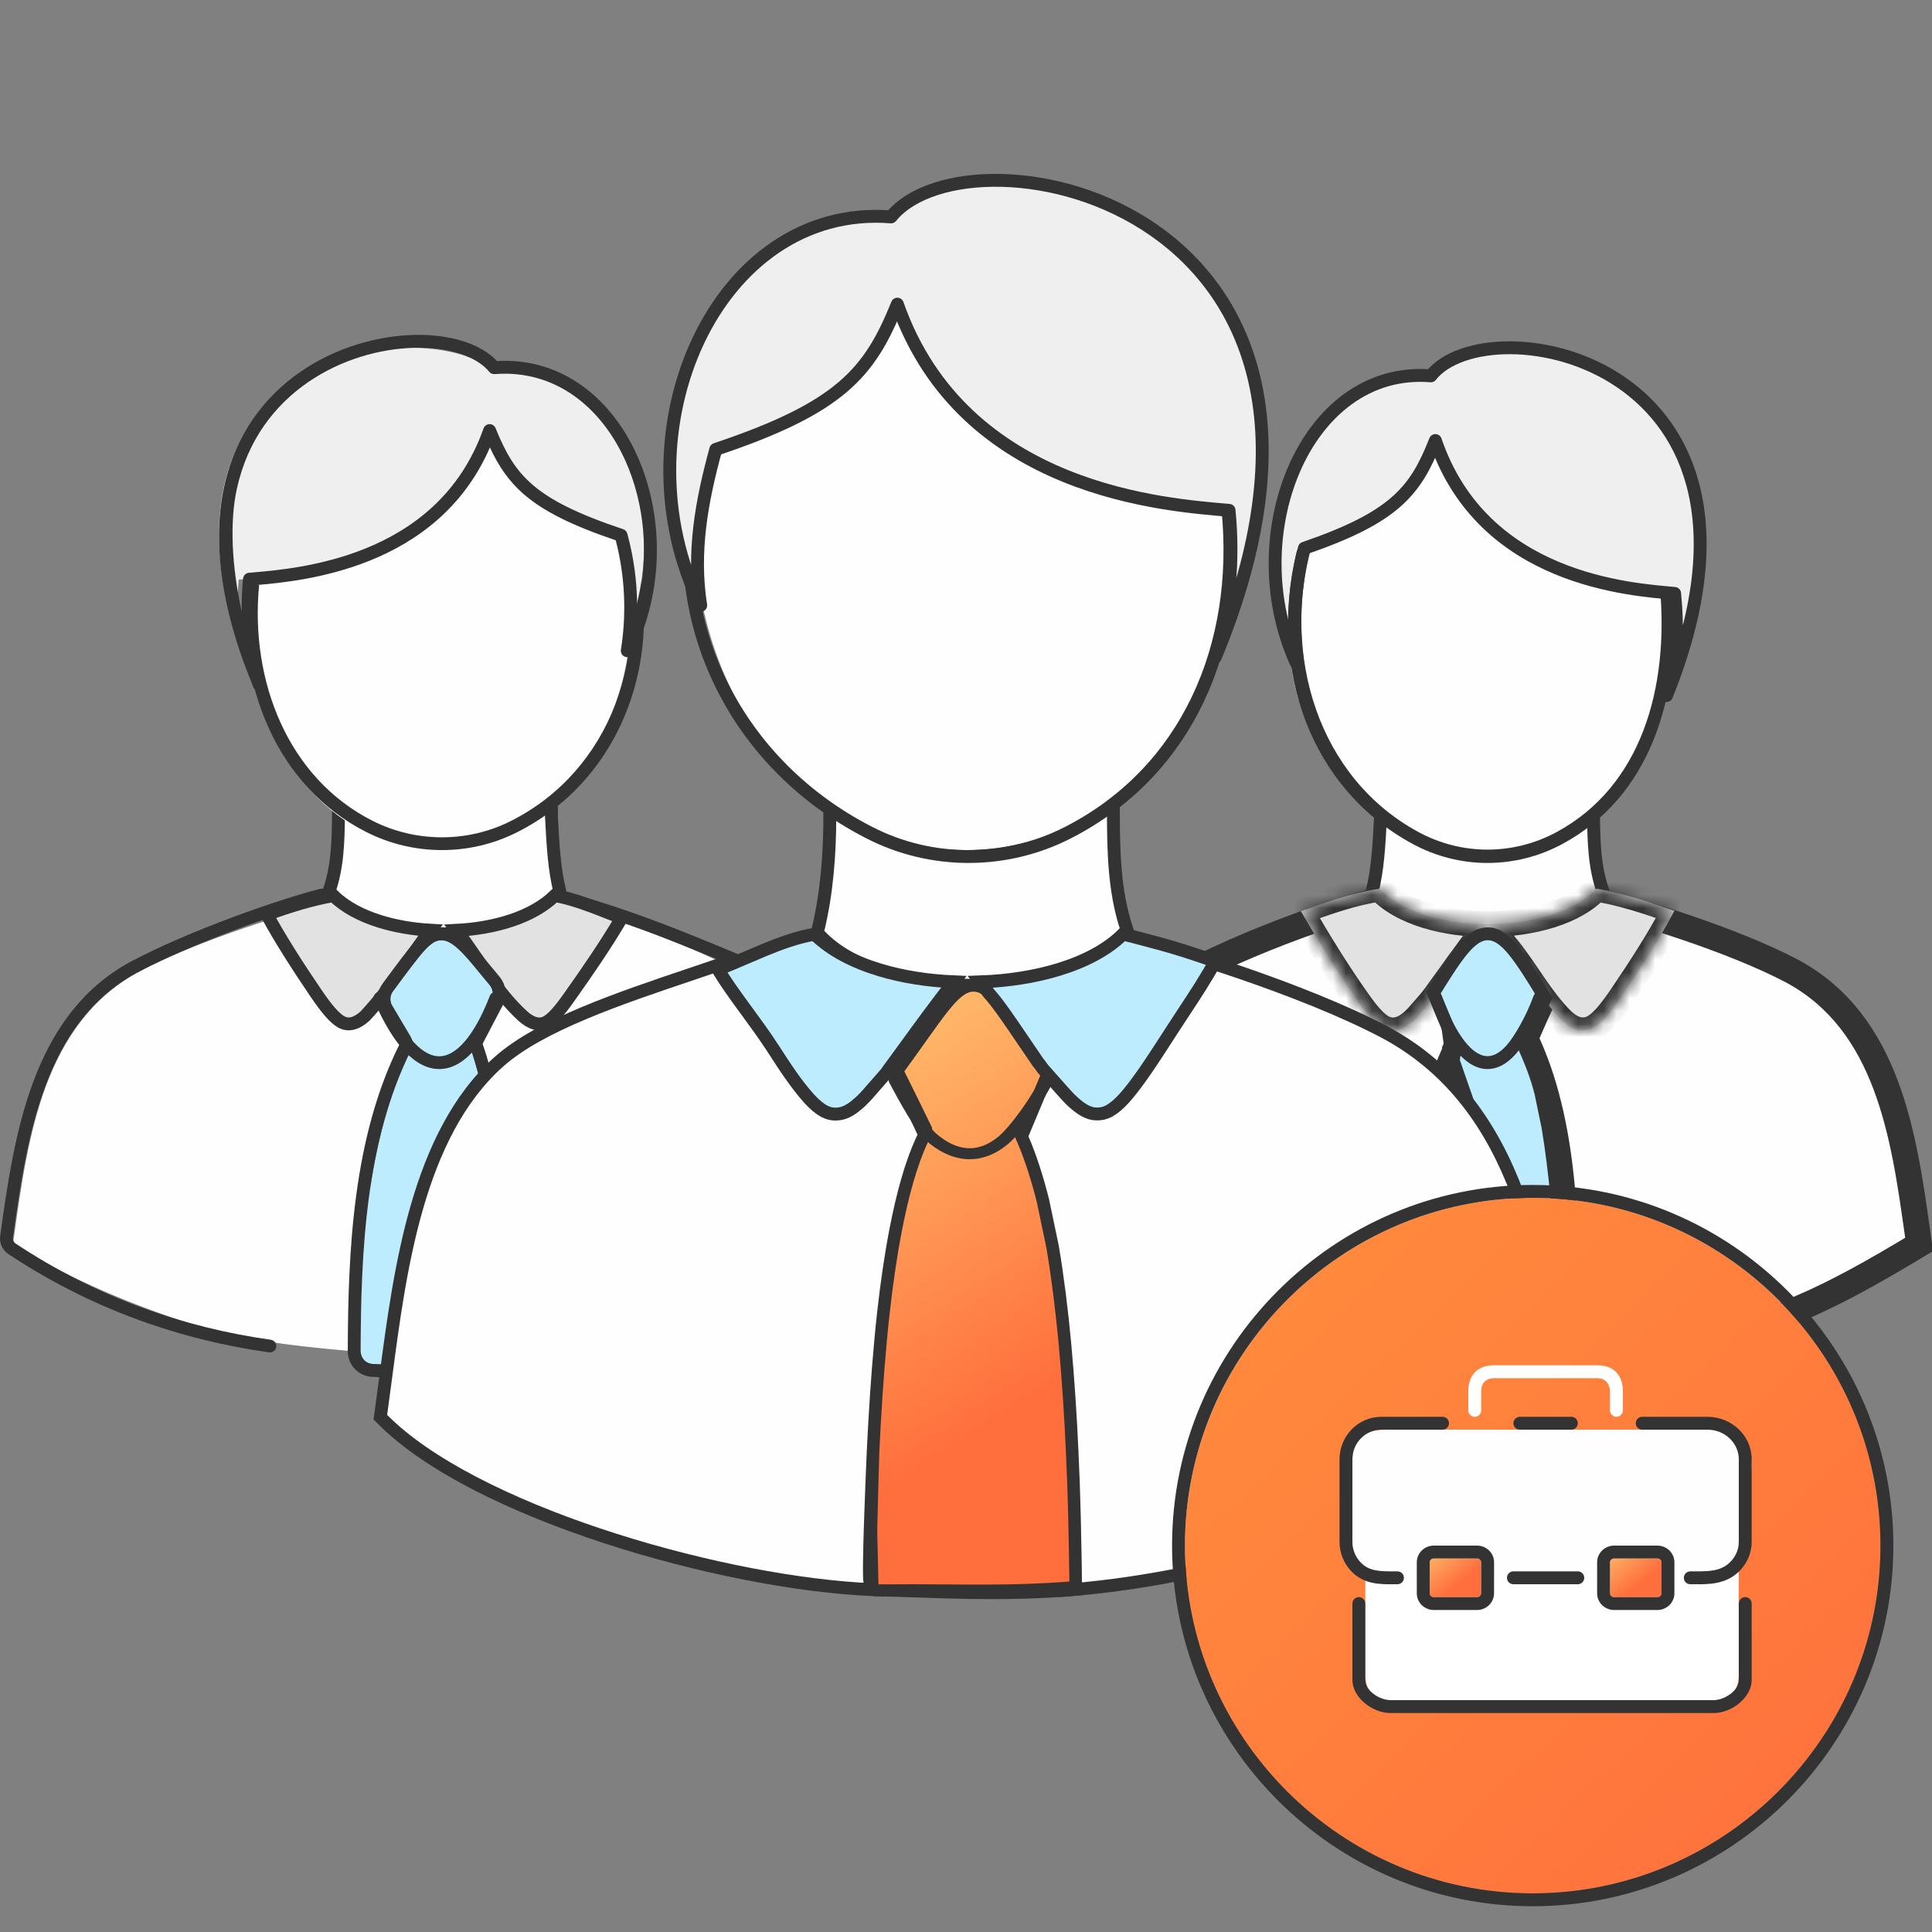 <svg width="150" height="150" viewBox="0 0 150 150" fill="none" xmlns="http://www.w3.org/2000/svg">
<rect x="0" y="0" width="150" height="150" fill="#808080" stroke="none"/>
<g clip-path="url(#clip0_125_6845)">
<mask id="path-1-outside-1_125_6845" maskUnits="userSpaceOnUse" x="81.001" y="68" width="70" height="40" fill="black">
<rect fill="white" x="81.001" y="68" width="70" height="40"/>
<path fill-rule="evenodd" clip-rule="evenodd" d="M113.129 81.289L112.125 73.965C111.712 73.631 111.335 73.319 110.981 73.025C109.469 71.773 108.358 70.853 106.601 70C101.078 71.487 92.107 75.102 89.486 77.39C85.049 81.263 84.068 88.568 83.276 94.46C83.183 95.15 83.093 95.822 83.001 96.466C88.061 101.471 101.798 105.332 110.113 105.684C110.113 104.871 110.108 104.041 110.103 103.198C110.059 95.932 110.009 87.706 113.129 81.289ZM124.198 70C127.114 70.72 134.495 72.945 139.145 75.4C146.583 79.406 147.816 88.184 148.88 95.761C148.92 96.049 148.96 96.335 149 96.618C145.62 98.653 142.244 100.611 138.549 102.054C136.738 102.719 136.064 102.948 134.586 103.413C130.552 104.622 126.02 105.64 121.646 106C121.632 104.944 121.628 103.866 121.623 102.775C121.595 95.342 121.564 87.249 118.434 80.626C119.78 77.487 120.024 77.097 120.807 75.845C121.397 74.902 122.293 73.468 124.198 70Z"/>
</mask>
<path fill-rule="evenodd" clip-rule="evenodd" d="M113.129 81.289L112.125 73.965C111.712 73.631 111.335 73.319 110.981 73.025C109.469 71.773 108.358 70.853 106.601 70C101.078 71.487 92.107 75.102 89.486 77.39C85.049 81.263 84.068 88.568 83.276 94.46C83.183 95.15 83.093 95.822 83.001 96.466C88.061 101.471 101.798 105.332 110.113 105.684C110.113 104.871 110.108 104.041 110.103 103.198C110.059 95.932 110.009 87.706 113.129 81.289ZM124.198 70C127.114 70.72 134.495 72.945 139.145 75.4C146.583 79.406 147.816 88.184 148.88 95.761C148.92 96.049 148.96 96.335 149 96.618C145.62 98.653 142.244 100.611 138.549 102.054C136.738 102.719 136.064 102.948 134.586 103.413C130.552 104.622 126.02 105.64 121.646 106C121.632 104.944 121.628 103.866 121.623 102.775C121.595 95.342 121.564 87.249 118.434 80.626C119.78 77.487 120.024 77.097 120.807 75.845C121.397 74.902 122.293 73.468 124.198 70Z" fill="#FEFEFE"/>
<path d="M112.125 73.965L113.116 73.829L113.062 73.437L112.754 73.188L112.125 73.965ZM113.129 81.289L114.029 81.726L114.161 81.453L114.12 81.153L113.129 81.289ZM110.981 73.025L110.343 73.795L110.343 73.795L110.981 73.025ZM106.601 70L107.038 69.1L106.702 68.937L106.341 69.034L106.601 70ZM89.486 77.39L88.828 76.637L88.828 76.637L89.486 77.39ZM83.276 94.46L82.285 94.327L82.285 94.327L83.276 94.46ZM83.001 96.466L82.011 96.323L81.939 96.822L82.297 97.177L83.001 96.466ZM110.113 105.684L110.071 106.683L111.113 106.727V105.684H110.113ZM110.103 103.198L111.103 103.192L111.103 103.192L110.103 103.198ZM139.145 75.4L139.619 74.52L139.612 74.516L139.145 75.4ZM124.198 70L124.437 69.029L123.691 68.845L123.321 69.519L124.198 70ZM148.88 95.761L147.889 95.9L147.889 95.9L148.88 95.761ZM149 96.618L149.516 97.475L150.084 97.134L149.991 96.478L149 96.618ZM138.549 102.054L138.893 102.993L138.903 102.989L138.912 102.986L138.549 102.054ZM134.586 103.413L134.874 104.371L134.887 104.367L134.586 103.413ZM121.646 106L120.646 106.013L120.66 107.085L121.728 106.997L121.646 106ZM121.623 102.775L120.623 102.778L120.623 102.778L121.623 102.775ZM118.434 80.626L117.515 80.232L117.338 80.646L117.53 81.053L118.434 80.626ZM120.807 75.845L121.655 76.375L121.655 76.375L120.807 75.845ZM111.134 74.101L112.139 81.425L114.12 81.153L113.116 73.829L111.134 74.101ZM110.343 73.795C110.697 74.089 111.078 74.404 111.496 74.742L112.754 73.188C112.347 72.858 111.974 72.549 111.618 72.255L110.343 73.795ZM106.165 70.9C107.8 71.694 108.829 72.541 110.343 73.795L111.618 72.255C110.11 71.005 108.915 70.012 107.038 69.1L106.165 70.9ZM90.143 78.144C91.317 77.12 94.07 75.697 97.344 74.316C100.572 72.954 104.152 71.695 106.861 70.966L106.341 69.034C103.527 69.792 99.86 71.084 96.567 72.473C93.319 73.844 90.276 75.373 88.828 76.637L90.143 78.144ZM84.267 94.593C84.665 91.633 85.1 88.411 85.973 85.451C86.847 82.488 88.13 79.901 90.144 78.143L88.828 76.637C86.405 78.752 84.979 81.754 84.055 84.885C83.131 88.018 82.679 91.394 82.285 94.327L84.267 94.593ZM83.99 96.608C84.084 95.959 84.175 95.283 84.267 94.593L82.285 94.327C82.192 95.018 82.103 95.684 82.011 96.323L83.99 96.608ZM110.155 104.684C106.106 104.513 100.682 103.482 95.641 101.868C90.566 100.242 86.058 98.083 83.704 95.754L82.297 97.177C85.004 99.853 89.895 102.128 95.032 103.772C100.203 105.428 105.805 106.503 110.071 106.683L110.155 104.684ZM109.103 103.204C109.108 104.047 109.113 104.874 109.113 105.684H111.113C111.113 104.867 111.108 104.034 111.103 103.192L109.103 103.204ZM112.23 80.852C108.988 87.519 109.059 96 109.103 103.204L111.103 103.192C111.058 95.863 111.03 87.893 114.029 81.726L112.23 80.852ZM139.612 74.516C134.855 72.004 127.381 69.756 124.437 69.029L123.958 70.971C126.847 71.684 134.136 73.886 138.678 76.284L139.612 74.516ZM149.87 95.622C149.341 91.855 148.755 87.653 147.339 83.889C145.912 80.098 143.614 76.671 139.619 74.52L138.671 76.28C142.114 78.135 144.152 81.1 145.467 84.594C146.792 88.114 147.354 92.09 147.889 95.9L149.87 95.622ZM149.991 96.478C149.95 96.195 149.91 95.91 149.87 95.622L147.889 95.9C147.93 96.188 147.97 96.474 148.01 96.759L149.991 96.478ZM138.912 102.986C142.694 101.509 146.134 99.51 149.516 97.475L148.485 95.762C145.105 97.795 141.794 99.714 138.185 101.123L138.912 102.986ZM134.887 104.367C136.381 103.897 137.07 103.663 138.893 102.993L138.204 101.116C136.406 101.776 135.747 102 134.286 102.459L134.887 104.367ZM121.728 106.997C126.193 106.629 130.796 105.593 134.873 104.371L134.299 102.455C130.308 103.651 125.848 104.651 121.564 105.003L121.728 106.997ZM120.623 102.778C120.628 103.869 120.632 104.951 120.646 106.013L122.645 105.987C122.632 104.936 122.628 103.863 122.623 102.771L120.623 102.778ZM117.53 81.053C120.548 87.438 120.595 95.292 120.623 102.778L122.623 102.771C122.595 95.393 122.581 87.061 119.338 80.199L117.53 81.053ZM119.959 75.315C119.14 76.624 118.873 77.064 117.515 80.232L119.353 81.02C120.687 77.91 120.908 77.57 121.655 76.375L119.959 75.315ZM123.321 69.519C121.426 72.969 120.54 74.385 119.959 75.315L121.655 76.375C122.253 75.418 123.159 73.968 125.074 70.481L123.321 69.519Z" fill="#333333" mask="url(#path-1-outside-1_125_6845)"/>
<path d="M106.516 69.294L106.444 69.572L106.648 69.775C107.612 70.73 108.994 71.411 110.538 71.852C112.088 72.295 113.837 72.507 115.571 72.5C117.306 72.492 119.042 72.265 120.568 71.818C122.088 71.373 123.437 70.699 124.355 69.771L124.577 69.548L124.471 69.251C123.789 67.34 123.742 65.35 123.72 63.263V63.263V63.263V63.263V63.263V63.263V63.263V63.262V63.262V63.262V63.262V63.262V63.261V63.261V63.261V63.261V63.261V63.261V63.26V63.26V63.26V63.26V63.26V63.259V63.259V63.259V63.259V63.258V63.258V63.258V63.258V63.258V63.257V63.257V63.257V63.257V63.256V63.256V63.256V63.256V63.255V63.255V63.255V63.255V63.254V63.254V63.254V63.254V63.253V63.253V63.253V63.252V63.252V63.252V63.252V63.251V63.251V63.251V63.25V63.25V63.25V63.249V63.249V63.249V63.248V63.248V63.248V63.248V63.247V63.247V63.247V63.246V63.246V63.246V63.245V63.245V63.245V63.244V63.244V63.243V63.243V63.243V63.242V63.242V63.242V63.241V63.241V63.241V63.24V63.24V63.24V63.239V63.239V63.238V63.238V63.238V63.237V63.237V63.236V63.236V63.236V63.235V63.235V63.234V63.234V63.234V63.233V63.233V63.233V63.232V63.232V63.231V63.231V63.23V63.23V63.23V63.229V63.229V63.228V63.228V63.227V63.227V63.227V63.226V63.226V63.225V63.225V63.224V63.224V63.223V63.223V63.222V63.222V63.222V63.221V63.221V63.22V63.22V63.219V63.219V63.218V63.218V63.217V63.217V63.216V63.216V63.215V63.215V63.215V63.214V63.214V63.213V63.212V63.212V63.212V63.211V63.211V63.21V63.209V63.209V63.209V63.208V63.208V63.207V63.206V63.206V63.206V63.205V63.204V63.204V63.203V63.203V63.202V63.202V63.201V63.201V63.2V63.2V63.199V63.199V63.198V63.197V63.197V63.197V63.196V63.195V63.195V63.194V63.194V63.193V63.193V63.192V63.191V63.191V63.19V63.19V63.189V63.189V63.188V63.188V63.187V63.187V63.186V63.185V63.185V63.184V63.184V63.183V63.182V63.182V63.181V63.181V63.18V63.18V63.179V63.178V63.178V63.177V63.177V63.176V63.175V63.175V63.174V63.174V63.173V63.172V63.172V63.171V63.171V63.17V63.169V63.169V63.168V63.168V63.167V63.166V63.166V63.165V63.165V63.164V63.163V63.163V63.162V63.162V63.161V63.16V63.16V63.159V63.159V63.158V63.157V63.157V63.156V63.156V63.155V63.154V63.154V63.153V63.152V63.152V63.151V63.15V63.15V63.149V63.148V63.148V63.147V63.147V63.146V63.145V63.145V63.144V63.144V63.143V63.142V63.142V63.141V63.14V63.14V63.139V63.138V63.138V63.137V63.136V63.136V63.135V63.134V63.134V63.133V63.133V63.132V63.131V63.13V63.13V63.129V63.129V63.128V63.127V63.127V63.126V63.125V63.125V63.124V63.123V63.123V63.122V63.121V63.121V63.12V63.119V63.119V63.118V63.117V63.117V63.116V63.115V63.115V63.114V63.113V63.113V63.112V63.111V63.111V63.11V63.109V63.109V63.108V63.107V63.107V63.106V63.105V63.105V63.104V63.103V63.103V63.102V63.101V63.101V63.1V63.099V63.099V63.098V63.097V63.097V63.096V63.095V63.095V63.094V63.093V63.093V63.092V63.091V63.091V63.09V63.089V63.089V63.088V63.087V63.087V63.086V63.085V63.085V63.084V63.083V63.083V63.082V63.081V63.081V63.08V63.079V63.078V63.078V63.077V63.077V63.076V63.075V63.075V63.074V63.073V63.072V63.072V63.071V63.07V63.07V63.069V63.068V63.068V63.067V63.066V63.066V63.065V63.064V63.064V63.063V63.062V63.062V63.061V63.06V63.06V63.059V63.058V63.058V63.057V63.056V63.056V63.055V63.054V63.054V63.053V63.052V63.052V63.051V63.05V63.05V63.049V63.048V63.048V63.047V63.046V63.046V63.045V63.044V63.044V63.043V63.042V63.042V63.041V63.04V63.04V63.039V63.038V63.038V63.037V63.036V63.036V63.035V63.034V63.034V63.033V63.032V63.032V63.031V63.031V63.03V63.029V63.029V63.028V63.027V63.027V63.026V63.025V63.025V63.024V63.023V63.023V63.022V63.021V63.021V63.02V63.02V63.019V63.018V63.018V63.017V63.016V63.016V63.015V63.014V63.014V63.013V63.013V63.012V63.011V63.011V63.01V63.009V63.009V63.008V63.008V63.007V63.006V63.006V63.005V63.004V63.004V63.003V63.002V63.002V63.001V63.001V63V62.037L122.932 62.591C120.692 64.167 118.061 65.076 115.242 65.076C112.593 65.076 110.105 64.275 107.958 62.869L107.184 62.362V63.287V63.287V63.288V63.288V63.289V63.289V63.289V63.29V63.29V63.291V63.291V63.291V63.292V63.292V63.293V63.293V63.294V63.294V63.294V63.295V63.295V63.296V63.296V63.296V63.297V63.297V63.298V63.298V63.298V63.299V63.299V63.3V63.3V63.3V63.301V63.301V63.302V63.302V63.303V63.303V63.303V63.304V63.304V63.305V63.305V63.305V63.306V63.306V63.307V63.307V63.307V63.308V63.308V63.309V63.309V63.309V63.31V63.31V63.311V63.311V63.312V63.312V63.312V63.313V63.313V63.313V63.314V63.314V63.315V63.315V63.316V63.316V63.316V63.317V63.317V63.318V63.318V63.318V63.319V63.319V63.32V63.32V63.32V63.321V63.321V63.322V63.322V63.322V63.323V63.323V63.324V63.324V63.324V63.325V63.325V63.326V63.326V63.326V63.327V63.327V63.328V63.328V63.328V63.329V63.329V63.33V63.33V63.33V63.331V63.331V63.331V63.332V63.332V63.333V63.333V63.334V63.334V63.334V63.335V63.335V63.335V63.336V63.336V63.337V63.337V63.337V63.338V63.338V63.339V63.339V63.339V63.34V63.34V63.34V63.341V63.341V63.342V63.342V63.342V63.343V63.343V63.343V63.344V63.344V63.345V63.345V63.345V63.346V63.346V63.347V63.347V63.347V63.348V63.348V63.349V63.349V63.349V63.35V63.35V63.35V63.351V63.351V63.352V63.352V63.352V63.353V63.353V63.353V63.354V63.354V63.354V63.355V63.355V63.355V63.356V63.356V63.357V63.357V63.357V63.358V63.358V63.358V63.359V63.359V63.36V63.36V63.36V63.361V63.361V63.361V63.362V63.362V63.362V63.363V63.363V63.364V63.364V63.364V63.365V63.365V63.365V63.366V63.366V63.366V63.367V63.367V63.367V63.368V63.368V63.368V63.369V63.369V63.37V63.37V63.37V63.37V63.371V63.371V63.372V63.372V63.372V63.373V63.373V63.373V63.374V63.374V63.374V63.375V63.375V63.375V63.376V63.376V63.376V63.377V63.377V63.377V63.378V63.378V63.378V63.379V63.379V63.379V63.38V63.38V63.38V63.381V63.381V63.381V63.382V63.382V63.382V63.383V63.383V63.383V63.383V63.384V63.384V63.385V63.385V63.385V63.385V63.386V63.386V63.386V63.387V63.387V63.387V63.388V63.388V63.388V63.389V63.389V63.389V63.389V63.39V63.39V63.39V63.391V63.391V63.391V63.392V63.392V63.392V63.392V63.393V63.393V63.393V63.394V63.394V63.394V63.395V63.395V63.395V63.395V63.396V63.396V63.396V63.397V63.397V63.397V63.397V63.398V63.398V63.398V63.398V63.399V63.399V63.399V63.4V63.4V63.4V63.401V63.401V63.401V63.401V63.401V63.402V63.402V63.402V63.403V63.403V63.403V63.403V63.404V63.404V63.404V63.404V63.405V63.405V63.405V63.406V63.406V63.406V63.406V63.407V63.407V63.407V63.407V63.407V63.408V63.408V63.408V63.408V63.409V63.409V63.409V63.41V63.41V63.41V63.41V63.41V63.411V63.411V63.411V63.411V63.412V63.412V63.412V63.412V63.413V63.413V63.413V63.413V63.413V63.414V63.414V63.414V63.414V63.415V63.415V63.415V63.415V63.415V63.416V63.416V63.416V63.416V63.416V63.417V63.417V63.417V63.417V63.417V63.418V63.418V63.418V63.418V63.419V63.419V63.419V63.419V63.419V63.419V63.42V63.42V63.42V63.42V63.42V63.421C107.181 63.485 107.178 63.549 107.174 63.614C107.067 65.621 106.964 67.564 106.516 69.294Z" fill="#FEFEFE" stroke="#333333"/>
<path fill-rule="evenodd" clip-rule="evenodd" d="M114.999 67C117.897 67 120.599 65.979 122.892 64.218C125.743 62.03 127.96 58.666 129.118 54.684C129.916 51.912 130.17 48.974 129.89 46.096C126.482 45.779 114.839 45.076 111.067 34C109.501 38.007 107.863 40.063 100.756 42.52C99.95 45.569 99.79 48.789 100.268 51.91C101.107 57.304 104.297 61.357 108 64C110.199 65.58 112.276 67 114.999 67Z" fill="#FEFEFE"/>
<mask id="path-5-inside-2_125_6845" fill="white">
<path fill-rule="evenodd" clip-rule="evenodd" d="M101 70.746C102.389 73.141 103.857 75.531 105.462 77.79C106.184 78.811 106.774 79.477 107.343 79.789C107.62 79.938 107.912 80.013 108.225 79.998C109.129 79.958 109.843 79.219 110.39 78.566C110.733 78.173 111.128 77.741 111.418 77.342C112.659 75.633 113.856 73.916 115.151 72.261H115.982C116.164 72.507 116.339 72.738 116.492 72.969C118.071 74.698 119.127 76.805 120.669 78.566C121.128 79.096 121.671 79.684 122.36 79.909C122.514 79.961 122.674 79.991 122.842 79.991C123.155 79.998 123.439 79.931 123.724 79.782C124.39 79.408 125.048 78.612 125.911 77.342C127.363 75.2 128.789 73.003 130 70.716C128.68 70.243 127.357 69.794 125.998 69.44C125.247 69.246 124.555 69.097 123.942 69C120.618 72.604 110.602 72.731 107.102 69C105 69.307 102.993 70.037 101 70.746Z"/>
</mask>
<path fill-rule="evenodd" clip-rule="evenodd" d="M101 70.746C102.389 73.141 103.857 75.531 105.462 77.79C106.184 78.811 106.774 79.477 107.343 79.789C107.62 79.938 107.912 80.013 108.225 79.998C109.129 79.958 109.843 79.219 110.39 78.566C110.733 78.173 111.128 77.741 111.418 77.342C112.659 75.633 113.856 73.916 115.151 72.261H115.982C116.164 72.507 116.339 72.738 116.492 72.969C118.071 74.698 119.127 76.805 120.669 78.566C121.128 79.096 121.671 79.684 122.36 79.909C122.514 79.961 122.674 79.991 122.842 79.991C123.155 79.998 123.439 79.931 123.724 79.782C124.39 79.408 125.048 78.612 125.911 77.342C127.363 75.2 128.789 73.003 130 70.716C128.68 70.243 127.357 69.794 125.998 69.44C125.247 69.246 124.555 69.097 123.942 69C120.618 72.604 110.602 72.731 107.102 69C105 69.307 102.993 70.037 101 70.746Z" fill="#E2E2E2"/>
<path d="M101 70.746L100.665 69.804L99.532 70.207L100.135 71.248L101 70.746ZM105.462 77.79L106.279 77.213L106.277 77.21L105.462 77.79ZM107.343 79.789L106.861 80.666L106.869 80.67L107.343 79.789ZM108.225 79.998L108.181 78.999L108.177 78.999L108.225 79.998ZM110.39 78.566L109.637 77.908L109.63 77.916L109.623 77.924L110.39 78.566ZM111.418 77.342L112.227 77.93L112.227 77.93L111.418 77.342ZM115.151 72.261V71.261H114.663L114.363 71.645L115.151 72.261ZM115.982 72.261L116.785 71.666L116.486 71.261H115.982V72.261ZM116.492 72.969L115.658 73.521L115.701 73.587L115.754 73.644L116.492 72.969ZM120.669 78.566L121.425 77.911L121.421 77.907L120.669 78.566ZM122.36 79.909L122.683 78.962L122.67 78.958L122.36 79.909ZM122.842 79.991L122.865 78.991L122.854 78.991H122.842V79.991ZM123.724 79.782L124.188 80.667L124.201 80.661L124.213 80.654L123.724 79.782ZM125.911 77.342L126.738 77.904L126.738 77.903L125.911 77.342ZM130 70.716L130.884 71.184L131.425 70.164L130.338 69.775L130 70.716ZM125.998 69.44L126.25 68.473L126.248 68.472L125.998 69.44ZM123.942 69L124.099 68.012L123.57 67.929L123.207 68.322L123.942 69ZM107.102 69L107.832 68.316L107.474 67.935L106.958 68.01L107.102 69ZM106.869 80.67C107.288 80.896 107.759 81.021 108.273 80.997L108.177 78.999C108.064 79.005 107.951 78.981 107.817 78.909L106.869 80.67ZM115.151 73.261H115.982V71.261H115.151V73.261ZM115.178 72.856C115.37 73.115 115.524 73.318 115.658 73.521L117.326 72.418C117.154 72.158 116.958 71.898 116.785 71.666L115.178 72.856ZM122.038 80.855C122.284 80.939 122.553 80.991 122.842 80.991V78.991C122.795 78.991 122.743 78.983 122.683 78.962L122.038 80.855ZM122.818 80.99C123.305 81.002 123.757 80.894 124.188 80.667L123.259 78.896C123.122 78.968 123.005 78.994 122.865 78.991L122.818 80.99ZM126.248 68.472C125.475 68.272 124.751 68.115 124.099 68.012L123.786 69.988C124.359 70.079 125.019 70.22 125.748 70.408L126.248 68.472ZM123.207 68.322C122.535 69.051 121.464 69.662 120.1 70.091C118.748 70.517 117.176 70.743 115.583 70.751C112.328 70.766 109.297 69.879 107.832 68.316L106.373 69.684C108.407 71.852 112.133 72.767 115.593 72.751C117.357 72.742 119.131 72.493 120.701 71.999C122.26 71.507 123.687 70.751 124.677 69.678L123.207 68.322ZM106.958 68.01C104.739 68.335 102.635 69.102 100.665 69.804L101.336 71.688C103.351 70.971 105.261 70.28 107.247 69.99L106.958 68.01ZM104.645 78.367C105.365 79.385 106.069 80.231 106.861 80.666L107.824 78.913C107.478 78.722 107.002 78.237 106.279 77.213L104.645 78.367ZM100.135 71.248C101.532 73.655 103.017 76.075 104.647 78.369L106.277 77.21C104.697 74.987 103.247 72.626 101.866 70.244L100.135 71.248ZM108.269 80.997C108.99 80.965 109.586 80.655 110.043 80.31C110.497 79.968 110.872 79.548 111.157 79.208L109.623 77.924C109.361 78.237 109.105 78.513 108.839 78.713C108.577 78.911 108.363 78.991 108.181 78.999L108.269 80.997ZM111.143 79.223C111.46 78.861 111.902 78.377 112.227 77.93L110.609 76.754C110.353 77.106 110.006 77.485 109.637 77.908L111.143 79.223ZM112.227 77.93C113.483 76.2 114.659 74.514 115.938 72.876L114.363 71.645C113.054 73.319 111.835 75.066 110.609 76.754L112.227 77.93ZM115.754 73.644C116.488 74.448 117.109 75.349 117.767 76.317C118.413 77.267 119.098 78.289 119.917 79.225L121.421 77.907C120.699 77.082 120.085 76.169 119.422 75.193C118.771 74.236 118.075 73.219 117.23 72.295L115.754 73.644ZM119.913 79.22C120.351 79.726 121.06 80.537 122.051 80.859L122.67 78.958C122.282 78.831 121.906 78.466 121.425 77.911L119.913 79.22ZM124.213 80.654C125.113 80.149 125.889 79.153 126.738 77.904L125.084 76.78C124.206 78.07 123.667 78.667 123.235 78.909L124.213 80.654ZM126.738 77.903C128.196 75.753 129.647 73.52 130.884 71.184L129.117 70.248C127.931 72.486 126.53 74.647 125.083 76.781L126.738 77.903ZM130.338 69.775C129.009 69.299 127.653 68.838 126.25 68.473L125.746 70.408C127.061 70.751 128.35 71.187 129.663 71.657L130.338 69.775Z" fill="#333333" mask="url(#path-5-inside-2_125_6845)"/>
<path d="M121.5 107.296L121.041 107.334C117.848 107.597 114.755 107.49 112.175 107.401C111.408 107.374 110.686 107.349 110.02 107.336C110.02 107.336 110.019 107.336 110.018 107.336L110.028 106.836C110.009 106.836 110.006 106.66 110.004 106.542C110.003 106.483 110.002 106.439 110 106.439L121.5 107.296ZM121.5 107.296V106.836V105.456H121.5L121.5 105.443L121.464 104.064C121.436 102.888 121.393 101.226 121.301 99.293C121.216 97.367 121.081 95.191 120.881 93.006L120.881 93.005C120.71 91.164 120.482 89.29 120.189 87.53L120.187 87.521L120.186 87.511L119.64 84.868L119.638 84.859L119.635 84.849C119.299 83.49 118.775 82.239 118.301 81.177L119.861 77.736L119.97 77.496L119.833 77.271C118.931 75.782 118.205 74.634 117.572 73.851C116.959 73.093 116.328 72.539 115.589 72.502C114.831 72.464 114.193 72.976 113.597 73.677C112.982 74.401 112.287 75.478 111.431 76.864L111.296 77.082L111.394 77.319L112.787 80.665L112.485 81.356L121.5 107.296ZM109.5 106.939H109.534L112.941 81.56C112.339 82.874 111.864 84.641 111.488 86.605C111.205 88.087 110.978 89.671 110.801 91.277L110.304 91.221C110.304 91.221 110.304 91.222 110.304 91.222C110.24 91.787 110.183 92.353 110.133 92.919C109.933 95.061 109.805 97.23 109.706 99.247L109.706 99.249C109.696 99.464 109.686 99.68 109.675 99.896C109.588 101.722 109.5 103.571 109.5 105.412V106.439V106.939Z" fill="#BDECFF" stroke="#333333"/>
<path fill-rule="evenodd" clip-rule="evenodd" d="M111.442 34.203C115.157 45.072 126.648 45.762 130.018 46.073C130.295 48.9 130.179 51.277 129.39 54C139.906 27.875 115.538 23.528 111.09 29.181C101.273 28.383 96.005 41.825 100.792 51.785C100.32 48.721 100.477 45.557 101.273 42.564C108.28 40.153 109.897 38.135 111.442 34.203Z" fill="#EFEFEF" stroke="#333333" stroke-linejoin="round"/>
<path fill-rule="evenodd" clip-rule="evenodd" d="M109.673 65.519C101.769 61.246 98.504 52.042 100.639 42.972C100.775 42.395 101.3 42 101.893 42V42C99.388 50.987 102.437 60.441 110.133 64.601C113.488 66.422 117.5 66.416 120.857 64.601C127.405 61.062 129.594 53.468 128.875 45.571V45.571C129.421 45.517 129.908 45.919 129.941 46.466C130.417 54.294 128.048 61.881 121.316 65.52C117.672 67.489 113.318 67.498 109.673 65.519Z" fill="#333333"/>
<path fill-rule="evenodd" clip-rule="evenodd" d="M111.314 77.032C111.564 76.935 111.842 77.067 111.935 77.326C112.493 78.877 113.093 80.04 113.699 80.82C114.309 81.606 114.879 81.949 115.373 81.995C115.85 82.039 116.393 81.817 116.987 81.141C117.584 80.461 118.499 78.881 119.066 77.323C119.16 77.065 119.438 76.934 119.687 77.031C119.937 77.129 120.063 77.417 119.969 77.676C119.381 79.292 118.413 81.002 117.701 81.814C116.985 82.628 116.168 83.072 115.287 82.991C114.423 82.911 113.637 82.336 112.947 81.447C112.252 80.552 111.608 79.281 111.03 77.675C110.937 77.416 111.064 77.128 111.314 77.032Z" fill="#333333"/>
<path fill-rule="evenodd" clip-rule="evenodd" d="M36.871 81.289L37.876 73.965C38.288 73.631 38.665 73.319 39.02 73.025C40.531 71.773 41.643 70.853 43.399 70C48.923 71.487 57.893 75.102 60.515 77.39C64.951 81.263 65.933 88.568 66.724 94.46C66.817 95.15 66.907 95.822 67 96.466C61.939 101.471 48.202 105.332 39.888 105.684C39.888 104.871 39.893 104.041 39.898 103.198C39.942 95.932 39.992 87.706 36.871 81.289ZM25.803 70C22.886 70.72 15.505 72.945 10.855 75.4C3.417 79.406 2.185 88.184 1.121 95.761C1.08 96.049 1.04 96.335 1 96.618C5.602 99.387 10.361 101.383 15.5 103C19.534 104.209 24.125 104.64 28.5 105C28.516 103.77 28.516 102.533 28.515 101.295C28.514 94.228 28.512 87.089 31.566 80.626C30.22 77.487 29.977 77.097 29.194 75.845C28.604 74.902 27.708 73.468 25.803 70Z" fill="#FEFEFE"/>
<path fill-rule="evenodd" clip-rule="evenodd" d="M43.243 69.053C43.114 69.018 42.979 69 42.845 69H25.082C24.959 69 24.837 69.014 24.713 69.046C21.724 69.811 14.681 72.241 10.096 74.693L10.092 74.695C6.228 76.803 3.977 80.227 2.56 84.051C1.147 87.866 0.547 92.126 0.014 95.949C-0.063 96.501 0.181 97.053 0.655 97.368C7.086 101.636 13.986 104.025 20.881 104.995C21.155 105.033 21.408 104.846 21.447 104.577C21.486 104.307 21.296 104.057 21.023 104.019C14.265 103.068 7.511 100.728 1.214 96.549C1.062 96.448 0.98 96.269 1.006 96.084C1.542 92.242 2.131 88.088 3.501 84.389C4.867 80.701 6.993 77.513 10.576 75.558C15.074 73.154 22.035 70.75 24.965 70C25.001 69.991 25.038 69.986 25.082 69.986H42.845C42.889 69.986 42.934 69.992 42.977 70.004C47.95 71.351 51.472 72.688 58.301 75.579C58.555 75.687 58.85 75.571 58.959 75.321C59.068 75.07 58.951 74.781 58.697 74.673C51.853 71.775 48.281 70.418 43.243 69.053Z" fill="#333333"/>
<path d="M43.484 69.294L43.556 69.572L43.352 69.775C42.388 70.73 41.006 71.411 39.462 71.852C37.912 72.295 36.163 72.507 34.429 72.5C32.694 72.492 30.958 72.265 29.432 71.818C27.912 71.373 26.564 70.699 25.645 69.771L25.423 69.548L25.529 69.251C26.211 67.34 26.258 65.35 26.28 63.263V63.263V63.263V63.263V63.263V63.263V63.263V63.262V63.262V63.262V63.262V63.262V63.261V63.261V63.261V63.261V63.261V63.261V63.26V63.26V63.26V63.26V63.26V63.259V63.259V63.259V63.259V63.258V63.258V63.258V63.258V63.258V63.257V63.257V63.257V63.257V63.256V63.256V63.256V63.256V63.255V63.255V63.255V63.255V63.254V63.254V63.254V63.254V63.253V63.253V63.253V63.252V63.252V63.252V63.252V63.251V63.251V63.251V63.25V63.25V63.25V63.249V63.249V63.249V63.248V63.248V63.248V63.248V63.247V63.247V63.247V63.246V63.246V63.246V63.245V63.245V63.245V63.244V63.244V63.243V63.243V63.243V63.242V63.242V63.242V63.241V63.241V63.241V63.24V63.24V63.24V63.239V63.239V63.238V63.238V63.238V63.237V63.237V63.236V63.236V63.236V63.235V63.235V63.234V63.234V63.234V63.233V63.233V63.233V63.232V63.232V63.231V63.231V63.23V63.23V63.23V63.229V63.229V63.228V63.228V63.227V63.227V63.227V63.226V63.226V63.225V63.225V63.224V63.224V63.223V63.223V63.222V63.222V63.222V63.221V63.221V63.22V63.22V63.219V63.219V63.218V63.218V63.217V63.217V63.216V63.216V63.215V63.215V63.215V63.214V63.214V63.213V63.212V63.212V63.212V63.211V63.211V63.21V63.209V63.209V63.209V63.208V63.208V63.207V63.206V63.206V63.206V63.205V63.204V63.204V63.203V63.203V63.202V63.202V63.201V63.201V63.2V63.2V63.199V63.199V63.198V63.197V63.197V63.197V63.196V63.195V63.195V63.194V63.194V63.193V63.193V63.192V63.191V63.191V63.19V63.19V63.189V63.189V63.188V63.188V63.187V63.187V63.186V63.185V63.185V63.184V63.184V63.183V63.182V63.182V63.181V63.181V63.18V63.18V63.179V63.178V63.178V63.177V63.177V63.176V63.175V63.175V63.174V63.174V63.173V63.172V63.172V63.171V63.171V63.17V63.169V63.169V63.168V63.168V63.167V63.166V63.166V63.165V63.165V63.164V63.163V63.163V63.162V63.162V63.161V63.16V63.16V63.159V63.159V63.158V63.157V63.157V63.156V63.156V63.155V63.154V63.154V63.153V63.152V63.152V63.151V63.15V63.15V63.149V63.148V63.148V63.147V63.147V63.146V63.145V63.145V63.144V63.144V63.143V63.142V63.142V63.141V63.14V63.14V63.139V63.138V63.138V63.137V63.136V63.136V63.135V63.134V63.134V63.133V63.133V63.132V63.131V63.13V63.13V63.129V63.129V63.128V63.127V63.127V63.126V63.125V63.125V63.124V63.123V63.123V63.122V63.121V63.121V63.12V63.119V63.119V63.118V63.117V63.117V63.116V63.115V63.115V63.114V63.113V63.113V63.112V63.111V63.111V63.11V63.109V63.109V63.108V63.107V63.107V63.106V63.105V63.105V63.104V63.103V63.103V63.102V63.101V63.101V63.1V63.099V63.099V63.098V63.097V63.097V63.096V63.095V63.095V63.094V63.093V63.093V63.092V63.091V63.091V63.09V63.089V63.089V63.088V63.087V63.087V63.086V63.085V63.085V63.084V63.083V63.083V63.082V63.081V63.081V63.08V63.079V63.078V63.078V63.077V63.077V63.076V63.075V63.075V63.074V63.073V63.072V63.072V63.071V63.07V63.07V63.069V63.068V63.068V63.067V63.066V63.066V63.065V63.064V63.064V63.063V63.062V63.062V63.061V63.06V63.06V63.059V63.058V63.058V63.057V63.056V63.056V63.055V63.054V63.054V63.053V63.052V63.052V63.051V63.05V63.05V63.049V63.048V63.048V63.047V63.046V63.046V63.045V63.044V63.044V63.043V63.042V63.042V63.041V63.04V63.04V63.039V63.038V63.038V63.037V63.036V63.036V63.035V63.034V63.034V63.033V63.032V63.032V63.031V63.031V63.03V63.029V63.029V63.028V63.027V63.027V63.026V63.025V63.025V63.024V63.023V63.023V63.022V63.021V63.021V63.02V63.02V63.019V63.018V63.018V63.017V63.016V63.016V63.015V63.014V63.014V63.013V63.013V63.012V63.011V63.011V63.01V63.009V63.009V63.008V63.008V63.007V63.006V63.006V63.005V63.004V63.004V63.003V63.002V63.002V63.001V63.001V63V62.037L27.068 62.591C29.308 64.167 31.939 65.076 34.758 65.076C37.407 65.076 39.895 64.275 42.042 62.869L42.816 62.362V63.287V63.287V63.288V63.288V63.289V63.289V63.289V63.29V63.29V63.291V63.291V63.291V63.292V63.292V63.293V63.293V63.294V63.294V63.294V63.295V63.295V63.296V63.296V63.296V63.297V63.297V63.298V63.298V63.298V63.299V63.299V63.3V63.3V63.3V63.301V63.301V63.302V63.302V63.303V63.303V63.303V63.304V63.304V63.305V63.305V63.305V63.306V63.306V63.307V63.307V63.307V63.308V63.308V63.309V63.309V63.309V63.31V63.31V63.311V63.311V63.312V63.312V63.312V63.313V63.313V63.313V63.314V63.314V63.315V63.315V63.316V63.316V63.316V63.317V63.317V63.318V63.318V63.318V63.319V63.319V63.32V63.32V63.32V63.321V63.321V63.322V63.322V63.322V63.323V63.323V63.324V63.324V63.324V63.325V63.325V63.326V63.326V63.326V63.327V63.327V63.328V63.328V63.328V63.329V63.329V63.33V63.33V63.33V63.331V63.331V63.331V63.332V63.332V63.333V63.333V63.334V63.334V63.334V63.335V63.335V63.335V63.336V63.336V63.337V63.337V63.337V63.338V63.338V63.339V63.339V63.339V63.34V63.34V63.34V63.341V63.341V63.342V63.342V63.342V63.343V63.343V63.343V63.344V63.344V63.345V63.345V63.345V63.346V63.346V63.347V63.347V63.347V63.348V63.348V63.349V63.349V63.349V63.35V63.35V63.35V63.351V63.351V63.352V63.352V63.352V63.353V63.353V63.353V63.354V63.354V63.354V63.355V63.355V63.355V63.356V63.356V63.357V63.357V63.357V63.358V63.358V63.358V63.359V63.359V63.36V63.36V63.36V63.361V63.361V63.361V63.362V63.362V63.362V63.363V63.363V63.364V63.364V63.364V63.365V63.365V63.365V63.366V63.366V63.366V63.367V63.367V63.367V63.368V63.368V63.368V63.369V63.369V63.37V63.37V63.37V63.37V63.371V63.371V63.372V63.372V63.372V63.373V63.373V63.373V63.374V63.374V63.374V63.375V63.375V63.375V63.376V63.376V63.376V63.377V63.377V63.377V63.378V63.378V63.378V63.379V63.379V63.379V63.38V63.38V63.38V63.381V63.381V63.381V63.382V63.382V63.382V63.383V63.383V63.383V63.383V63.384V63.384V63.385V63.385V63.385V63.385V63.386V63.386V63.386V63.387V63.387V63.387V63.388V63.388V63.388V63.389V63.389V63.389V63.389V63.39V63.39V63.39V63.391V63.391V63.391V63.392V63.392V63.392V63.392V63.393V63.393V63.393V63.394V63.394V63.394V63.395V63.395V63.395V63.395V63.396V63.396V63.396V63.397V63.397V63.397V63.397V63.398V63.398V63.398V63.398V63.399V63.399V63.399V63.4V63.4V63.4V63.401V63.401V63.401V63.401V63.401V63.402V63.402V63.402V63.403V63.403V63.403V63.403V63.404V63.404V63.404V63.404V63.405V63.405V63.405V63.406V63.406V63.406V63.406V63.407V63.407V63.407V63.407V63.407V63.408V63.408V63.408V63.408V63.409V63.409V63.409V63.41V63.41V63.41V63.41V63.41V63.411V63.411V63.411V63.411V63.412V63.412V63.412V63.412V63.413V63.413V63.413V63.413V63.413V63.414V63.414V63.414V63.414V63.415V63.415V63.415V63.415V63.415V63.416V63.416V63.416V63.416V63.416V63.417V63.417V63.417V63.417V63.417V63.418V63.418V63.418V63.418V63.419V63.419V63.419V63.419V63.419V63.419V63.42V63.42V63.42V63.42V63.42V63.421C42.819 63.485 42.822 63.549 42.826 63.614C42.933 65.621 43.036 67.564 43.484 69.294Z" fill="#FEFEFE" stroke="#333333"/>
<path fill-rule="evenodd" clip-rule="evenodd" d="M34.001 66C27.502 66 21.972 60.87 19.882 53.684C19.084 50.912 18.83 47.974 19.11 45.096C22.518 44.779 34.161 44.076 37.933 33C39.499 37.007 41.137 39.063 48.244 41.52C49.05 44.569 49.21 47.789 48.732 50.91C47.549 58.51 41.926 66 34.001 66Z" fill="#FEFEFE"/>
<path d="M44.131 77.509C45.617 75.415 46.978 73.435 48.266 71.263C47.95 71.144 47.635 71.021 47.321 70.898C47.278 70.881 47.234 70.864 47.191 70.847C46.732 70.666 46.276 70.487 45.818 70.319C44.898 69.981 43.987 69.692 43.074 69.534C41.345 71.22 38.414 72.078 35.454 72.229C36.007 72.957 36.53 73.72 37.045 74.471C37.306 74.85 37.564 75.227 37.823 75.594C38.669 76.794 39.54 77.924 40.581 78.877C41.204 79.442 41.849 79.667 42.419 79.361C42.876 79.109 43.408 78.532 44.13 77.51L44.131 77.509ZM31.824 74.423C32.349 73.681 32.876 72.939 33.42 72.222C32.035 72.143 30.674 71.91 29.449 71.524C28.041 71.08 26.783 70.424 25.881 69.536C24.129 69.839 22.426 70.389 20.716 70.993C21.853 73.076 23.163 75.09 24.503 77.069C25.37 78.346 25.968 79.043 26.515 79.353C27.11 79.661 27.727 79.442 28.346 78.883C29.36 77.795 30.238 76.637 31.083 75.463C31.331 75.119 31.577 74.771 31.824 74.423Z" fill="#E2E2E2" stroke="#333333"/>
<path fill-rule="evenodd" clip-rule="evenodd" d="M28.931 105.898C28.406 105.87 28 105.434 28.001 104.909C28.024 97.225 28.384 88.56 31.925 81.498C32.081 81.187 32.074 80.817 31.896 80.518L30.448 78.071C30.243 77.725 30.267 77.288 30.506 76.965C32.776 73.897 33.424 73 34.272 73C35.243 73 36.215 74.296 38.025 76.486C38.283 76.797 38.331 77.234 38.144 77.592L36.603 80.541C36.453 80.829 36.445 81.161 36.555 81.467C37.941 85.327 42.483 105.841 40.512 105.841C37.383 105.894 33.275 106.134 28.931 105.898Z" fill="#BDECFF"/>
<path d="M31.466 80.773L30.018 78.326C29.709 77.806 29.746 77.151 30.104 76.667C30.151 76.604 30.197 76.542 30.242 76.48C31.291 75.062 32.002 74.101 32.552 73.496C33.123 72.866 33.625 72.5 34.272 72.5C34.98 72.5 35.595 72.969 36.189 73.57C36.693 74.08 37.269 74.779 37.955 75.614C38.102 75.793 38.254 75.977 38.411 76.167C38.795 76.632 38.868 77.285 38.587 77.824L37.046 80.772C36.968 80.921 36.957 81.106 37.026 81.298C37.733 83.268 39.221 89.396 40.283 95.008C40.816 97.819 41.245 100.523 41.418 102.532C41.504 103.531 41.529 104.387 41.462 105.006C41.429 105.309 41.369 105.601 41.256 105.831C41.14 106.064 40.908 106.338 40.517 106.341C39.755 106.354 38.93 106.378 38.054 106.404C35.365 106.483 32.197 106.576 28.904 106.398C28.11 106.355 27.499 105.695 27.501 104.907C27.524 97.23 27.878 88.454 31.479 81.274C31.561 81.109 31.554 80.921 31.466 80.773Z" stroke="#333333"/>
<path fill-rule="evenodd" clip-rule="evenodd" d="M40.16 64.608C48.39 60.444 51.751 50.822 49.123 42L48.151 42.278C50.667 50.724 47.425 59.817 39.695 63.727C36.325 65.439 32.295 65.433 28.923 63.727C22.346 60.401 19.396 52.845 20.118 45.424L19.11 45.33C18.363 53.018 21.405 61.04 28.458 64.608C32.121 66.46 36.497 66.468 40.16 64.608Z" fill="#333333"/>
<path fill-rule="evenodd" clip-rule="evenodd" d="M38.679 77.033C38.421 76.935 38.132 77.062 38.033 77.317C37.419 78.897 36.756 80.077 36.08 80.861C35.403 81.646 34.756 81.986 34.167 82.009C33.582 82.032 32.916 81.749 32.184 80.981C31.451 80.213 30.697 79.004 29.959 77.3C29.85 77.049 29.556 76.932 29.303 77.04C29.049 77.147 28.931 77.438 29.04 77.689C29.802 79.448 30.611 80.774 31.456 81.66C32.302 82.547 33.23 83.036 34.207 82.998C35.18 82.959 36.065 82.402 36.841 81.503C37.618 80.601 38.331 79.308 38.966 77.672C39.065 77.417 38.937 77.131 38.679 77.033Z" fill="#333333"/>
<path fill-rule="evenodd" clip-rule="evenodd" d="M37.745 33.577C33.988 44.388 21.947 44.69 18.538 45C18.259 47.812 18.738 50.291 19.535 53C9.431 27.517 32.396 24.127 38.308 28.748C48.235 27.954 52.667 40.699 48.35 50C48.827 46.952 48.331 44.716 47.844 41.5C40.57 39.232 39.5 37.5 37.745 33.577Z" fill="#EFEFEF"/>
<path fill-rule="evenodd" clip-rule="evenodd" d="M17.415 37.727C16.521 41.782 17.007 46.947 19.673 53.362C19.775 53.607 20.051 53.73 20.302 53.641C20.553 53.551 20.689 53.282 20.613 53.026C19.881 50.575 19.622 47.984 19.83 45.431C21.669 45.272 25.188 44.953 28.749 43.512C32.335 42.061 35.989 39.463 38.036 34.741C38.702 36.168 39.484 37.361 40.736 38.429C42.251 39.721 44.417 40.8 47.805 41.947C48.525 44.711 48.657 47.622 48.208 50.444C48.169 50.688 48.315 50.924 48.55 50.999C48.785 51.074 49.04 50.966 49.15 50.745C51.621 45.763 51.497 39.919 49.487 35.409C47.507 30.968 43.651 27.746 38.581 28.032C37.267 26.614 34.815 25.939 32.138 26.004C29.306 26.073 26.081 26.968 23.335 28.861C20.581 30.76 18.31 33.664 17.415 37.727ZM32.163 27.004C34.85 26.939 37.009 27.669 37.979 28.862C38.082 28.99 38.242 29.058 38.406 29.046C43.063 28.679 46.681 31.57 48.574 35.816C50.041 39.107 50.442 43.165 49.467 47.011C49.455 45.127 49.201 43.245 48.701 41.426C48.657 41.265 48.535 41.136 48.377 41.084C44.88 39.918 42.79 38.866 41.385 37.668C39.995 36.482 39.239 35.122 38.477 33.242C38.399 33.049 38.21 32.925 38.002 32.93C37.794 32.935 37.611 33.067 37.542 33.263C35.738 38.375 32.053 41.096 28.374 42.585C24.907 43.987 21.474 44.285 19.659 44.442C19.541 44.452 19.429 44.462 19.325 44.471C19.086 44.493 18.896 44.681 18.872 44.919C18.786 45.773 18.75 46.632 18.764 47.49C18 44 17.814 40.56 18.391 37.942C19.227 34.148 21.338 31.453 23.903 29.684C26.476 27.91 29.509 27.068 32.163 27.004Z" fill="#333333"/>
<path fill-rule="evenodd" clip-rule="evenodd" d="M86.802 73C90.823 74 101 77.091 107.411 80.5C117.666 86.064 119.366 98.256 120.833 108.779C120.889 109.178 120.944 109.576 121 109.97C116.338 112.795 111.684 115.516 106.588 117.52C104.092 118.444 103.163 118.762 101.126 119.407C95.563 121.086 89.315 122.5 83.283 123C83.264 121.533 83.258 120.036 83.252 118.52C83.213 108.198 83.171 96.957 78.855 87.758C80.711 83.398 81.047 82.857 82.126 81.118C82.939 79.808 84.175 77.817 86.802 73ZM71.894 88.255L67.197 79.5C65.307 77.933 62.825 77.152 60.493 76.418C59.104 75.981 57.767 75.56 56.641 75C55.745 75.311 54.82 75.623 53.884 75.94C48.237 77.848 42.144 79.907 39.018 82.702C32.848 88.218 31.484 98.622 30.383 107.014C30.254 107.998 30.129 108.954 30 109.871C37.037 117 56.124 122.5 67.686 123C67.686 121.842 67.693 120.66 67.686 119.46C67.624 109.111 67.555 97.395 71.894 88.255Z" fill="#FEFEFE"/>
<path fill-rule="evenodd" clip-rule="evenodd" d="M107.82 79.738L107.828 79.742C113.223 82.66 116.336 87.309 118.278 92.491C120.204 97.629 121.007 103.371 121.735 108.573L121.742 108.627L121.743 108.631C121.798 109.028 121.853 109.421 121.908 109.812L122 110.462L121.437 110.802C116.781 113.614 112.07 116.363 106.896 118.391L106.886 118.395L106.877 118.399C104.371 119.323 103.429 119.645 101.377 120.293L101.364 120.297C95.766 121.981 89.456 123.407 83.343 123.912L82.275 124L82.262 122.933C82.243 121.467 82.237 119.974 82.231 118.466V118.465C82.192 108.136 82.133 97.185 77.935 88.264L77.745 87.861L77.92 87.452C79.785 83.083 80.143 82.495 81.257 80.707L81.26 80.702C82.064 79.412 83.288 77.445 85.897 72.675L86.266 72L87.014 72.186C91.057 73.188 101.311 76.287 107.82 79.738ZM67.986 78.979L73.007 88.308L72.791 88.763C68.575 97.615 68.624 109.027 68.685 119.39C68.692 120.585 68.699 121.764 68.699 122.92V123.959L67.658 123.914C61.775 123.661 54.03 122.145 46.874 119.806C39.752 117.478 33.035 114.275 29.347 110.551L29 110.2L29.069 109.713C29.197 108.805 29.322 107.859 29.45 106.879L29.455 106.844C30.002 102.689 30.625 97.951 31.894 93.559C33.165 89.159 35.115 84.991 38.397 82.067C40.085 80.562 42.512 79.303 45.153 78.195C47.802 77.083 50.761 76.087 53.567 75.141L53.586 75.135C54.522 74.819 55.441 74.51 56.332 74.202L56.728 74.065L57.103 74.251C58.144 74.767 59.398 75.163 60.805 75.604L60.892 75.632C63.161 76.344 65.798 77.171 67.836 78.855L67.986 78.979ZM83.249 121.922C83.238 120.783 83.234 119.628 83.23 118.461C83.191 108.186 83.148 96.998 78.839 87.841C80.692 83.502 81.027 82.963 82.105 81.232C82.917 79.928 84.151 77.946 86.773 73.151C90.789 74.147 100.95 77.223 107.352 80.617C117.592 86.155 119.288 98.29 120.753 108.765L120.753 108.766C120.809 109.163 120.864 109.558 120.92 109.95C116.265 112.762 111.618 115.47 106.53 117.465C104.037 118.385 103.11 118.701 101.076 119.344C95.828 120.923 89.968 122.266 84.257 122.829C83.924 122.862 83.592 122.892 83.26 122.92C83.256 122.589 83.252 122.256 83.249 121.922ZM39.062 82.808C42.184 80.027 48.267 77.977 53.906 76.078C54.841 75.763 55.764 75.452 56.659 75.142C57.783 75.7 59.118 76.118 60.505 76.554C62.834 77.284 65.312 78.062 67.199 79.621L71.889 88.336C67.556 97.434 67.626 109.095 67.687 119.396L67.687 119.397C67.692 120.249 67.697 121.092 67.699 121.923C67.7 122.258 67.701 122.59 67.701 122.92C67.374 122.906 67.041 122.888 66.702 122.866C55.086 122.111 36.885 116.747 30.058 109.852C30.186 108.939 30.312 107.987 30.44 107.008C31.539 98.655 32.902 88.299 39.062 82.808Z" fill="#333333"/>
<path d="M63.514 72.154L63.45 72.418L63.637 72.616C66.168 75.294 70.959 76.521 75.596 76.5C77.931 76.489 80.267 76.162 82.316 75.521C84.36 74.882 86.154 73.919 87.367 72.612L87.568 72.395L87.474 72.114C86.51 69.228 86.445 66.114 86.445 63V61.999L85.644 62.6C82.586 64.898 78.995 66.221 75.151 66.221C71.539 66.221 68.143 65.054 65.213 63.005L64.426 62.455V63.415C64.426 66.313 64.19 69.365 63.514 72.154Z" fill="#FEFEFE" stroke="#333333"/>
<path fill-rule="evenodd" clip-rule="evenodd" d="M75 66C80.834 66 86.098 63.25 89.914 58.819C94.655 53.294 96.587 45.839 95.847 38.762C91.076 38.348 74.775 37.432 69.495 23C67.303 28.221 65.01 30.901 55.06 34.102C54.377 36.506 54 39.067 54 41.737C54 53.134 62.036 66 75 66Z" fill="#FEFEFE"/>
<path fill-rule="evenodd" clip-rule="evenodd" d="M84 123.83C83.952 120.301 83.883 116.775 83.706 113.25C83.58 110.549 83.38 107.498 83.086 104.437C82.834 101.859 82.498 99.24 82.067 96.785L81.259 93.067C80.744 91.095 80.135 89.297 79.399 87.746L81.637 82.6C75.267 73.64 76.574 73.941 69.957 82.662L71.27 85.312L72.383 87.592L72.057 88.27C71.165 90.119 70.461 92.605 69.904 95.368C69.484 97.453 69.148 99.681 68.885 101.941C68.791 102.732 68.707 103.523 68.633 104.314C68.339 107.313 68.15 110.353 68.003 113.188C67.97 113.852 68.218 123.29 68.219 123.56C72.573 123.642 77.911 124.306 84 123.83Z" fill="url(#paint0_linear_125_6845)"/>
<path fill-rule="evenodd" clip-rule="evenodd" d="M84 123.857L83.091 123.931C78.711 124.286 74.463 124.141 70.935 124.021C69.891 123.985 68.91 123.952 68.007 123.934C67.511 123.927 67.257 123.573 67.198 123.481C67.118 123.358 67.095 123.09 67.082 123.047C67.052 122.946 67.039 122.851 67.033 122.802C67.019 122.686 67.012 122.548 67.008 122.41C66.999 122.124 66.998 121.731 67.003 121.275C67.014 120.358 67.048 119.134 67.09 117.899C67.173 115.426 67.286 112.874 67.302 112.552L67.302 112.549C67.438 109.83 67.613 106.903 67.886 104.01C67.954 103.245 68.032 102.481 68.12 101.717C68.365 99.533 68.678 97.372 69.072 95.344C69.591 92.669 70.258 90.197 71.132 88.317L71.235 88.094L70.409 86.336L68.942 83.261L69.294 82.779C69.913 81.931 70.468 81.151 70.965 80.452C71.664 79.469 72.25 78.645 72.745 78.014C73.175 77.466 73.587 76.994 74.001 76.651C74.416 76.308 74.917 76.023 75.512 76.001C76.119 75.979 76.636 76.236 77.065 76.575C77.485 76.906 77.893 77.372 78.312 77.915C78.883 78.657 79.565 79.668 80.404 80.913C80.785 81.477 81.197 82.088 81.647 82.745L81.954 83.194L79.847 88.226C80.477 89.684 80.999 91.326 81.442 93.087L81.447 93.107L82.201 96.706L82.204 96.725C82.606 99.105 82.919 101.639 83.153 104.126L83.153 104.127C83.426 107.076 83.611 110.012 83.728 112.611C83.892 116.005 83.956 119.395 84 122.776V123.857ZM78.783 88.238L80.846 83.31C77.943 79.069 76.769 76.995 75.588 76.99C74.379 76.985 73.162 79.147 70.077 83.369L71.287 85.907L72.314 88.09L72.014 88.739C71.191 90.51 70.542 92.89 70.028 95.535C69.641 97.532 69.331 99.666 69.089 101.83C69.002 102.587 68.924 103.345 68.856 104.102C68.585 106.974 68.411 109.885 68.275 112.6C68.245 113.235 68 123 68 123C68.927 123.018 70 123 71 123C74.5 123 78.706 123.14 83.025 122.789C82.981 119.41 82.918 116.034 82.754 112.659C82.638 110.072 82.454 107.151 82.183 104.22C81.95 101.751 81.64 99.243 81.243 96.893L80.498 93.332C80.023 91.444 79.461 89.723 78.783 88.238Z" fill="#333333"/>
<path fill-rule="evenodd" clip-rule="evenodd" d="M67.271 65.093C56.084 59.374 50.496 47.148 54.077 35L55.044 35.279C51.575 47.048 57.044 58.744 67.734 64.207C72.408 66.606 77.998 66.597 82.675 64.207C91.78 59.554 95.841 50.001 94.847 39.671L95.849 39.577C96.87 50.175 92.717 60.197 83.137 65.093C78.171 67.63 72.237 67.641 67.271 65.093Z" fill="#333333"/>
<path fill-rule="evenodd" clip-rule="evenodd" d="M81.677 83.029C81.938 83.114 82.067 83.361 81.966 83.579C81.067 85.521 79.28 87.972 78.245 88.834C77.2 89.705 76.077 90.081 74.944 89.986C73.832 89.892 72.81 89.353 71.925 88.574C71.036 87.792 69.694 85.262 69.046 84.063C68.93 83.849 69.042 83.597 69.297 83.5C69.551 83.403 69.851 83.497 69.967 83.711C70.584 84.852 71.869 87.293 72.657 87.986C73.448 88.682 74.26 89.073 75.045 89.139C75.809 89.204 76.648 88.968 77.532 88.231C78.426 87.485 80.15 85.157 81.022 83.271C81.124 83.052 81.417 82.944 81.677 83.029Z" fill="#333333"/>
<path fill-rule="evenodd" clip-rule="evenodd" d="M69.67 23.614C74.821 38.273 90.751 39.203 95.423 39.623C95.807 43.436 95.46 47.327 94.367 51C108.945 15.763 75.349 9.216 69.182 16.84C55.574 15.763 47.769 33.566 54.404 47C53.75 42.867 54.47 38.928 55.573 34.891C65.287 31.639 67.528 28.917 69.67 23.614Z" fill="#EFEFEF" stroke="#333333" stroke-linejoin="round"/>
<path d="M57.665 78.075C57.006 77.173 56.364 76.274 55.74 75.261C56.499 74.972 57.262 74.644 58.018 74.319C58.464 74.127 58.906 73.936 59.344 73.756C60.649 73.218 61.937 72.754 63.24 72.534C64.519 73.793 66.322 74.709 68.349 75.316C70.113 75.844 72.071 76.145 74.053 76.228C72.753 77.877 71.519 79.574 70.287 81.269C69.847 81.873 69.408 82.478 68.966 83.079L68.966 83.079L68.961 83.087C68.935 83.123 68.907 83.167 68.887 83.198C68.882 83.207 68.877 83.214 68.873 83.22C68.85 83.256 68.836 83.275 68.828 83.285C68.418 83.76 67.999 84.235 67.576 84.713L67.576 84.713L67.57 84.721C67.28 85.063 67.004 85.351 66.742 85.588C66.489 85.814 66.253 86.006 66.028 86.146L66.027 86.146C65.686 86.359 65.324 86.481 64.943 86.498L64.941 86.498C64.608 86.514 64.295 86.437 63.985 86.272C63.64 86.085 63.261 85.772 62.83 85.307C61.804 84.164 60.954 82.85 60.091 81.516C60.069 81.482 60.047 81.448 60.025 81.415L60.025 81.414C59.342 80.362 58.662 79.435 58 78.532C57.888 78.379 57.776 78.227 57.665 78.075ZM76.172 76.291C76.158 76.272 76.144 76.253 76.129 76.234C78.251 76.16 80.346 75.837 82.206 75.267C84.196 74.657 85.953 73.754 87.176 72.537C87.628 72.62 88.016 72.726 88.504 72.859C88.754 72.927 89.031 73.002 89.355 73.085C90.406 73.356 91.568 73.697 92.781 74.099C92.852 74.126 92.947 74.162 93.049 74.189C93.339 74.285 93.627 74.385 93.925 74.489C94.028 74.525 94.133 74.561 94.239 74.598C94.24 74.598 94.253 74.604 94.279 74.621C94.298 74.634 94.317 74.648 94.341 74.665C93.581 76.037 92.811 77.208 91.974 78.479C91.694 78.903 91.407 79.339 91.111 79.797L91.111 79.797L91.001 79.967C90.252 81.129 89.594 82.148 88.947 83.093C88.31 84.018 87.752 84.75 87.26 85.297C86.842 85.748 86.464 86.062 86.106 86.262C85.789 86.425 85.482 86.496 85.138 86.487L85.138 86.487H85.126C84.511 86.487 83.915 86.097 83.338 85.578C83.087 85.352 82.81 85.062 82.505 84.715L82.504 84.712L81.719 83.827L80.958 82.968C80.835 82.784 80.705 82.613 80.569 82.445C80.179 81.876 79.819 81.345 79.484 80.851C78.316 79.127 77.462 77.869 76.761 77.102C76.579 76.832 76.375 76.562 76.172 76.291Z" fill="#BDECFF" stroke="#333333"/>
<path fill-rule="evenodd" clip-rule="evenodd" d="M119 147C133.869 147 146 134.869 146 120C146 105.131 133.869 93 119 93C104.13 93 91.999 105.131 91.999 120C91.999 134.869 104.12 147 119 147Z" fill="url(#paint1_linear_125_6845)"/>
<path fill-rule="evenodd" clip-rule="evenodd" d="M147 120C147 135.422 134.421 148 119 148C103.568 148 90.999 135.421 90.999 120C90.999 104.578 103.578 92 119 92C134.421 92 147 104.578 147 120ZM146 120C146 134.869 133.869 147 119 147C104.12 147 91.999 134.869 91.999 120C91.999 105.131 104.13 93 119 93C133.869 93 146 105.131 146 120Z" fill="#333333"/>
<path fill-rule="evenodd" clip-rule="evenodd" d="M108.118 121.935C107.374 121.935 106.494 121.578 106.006 121L106.005 129.5C105.91 132 107.08 132 108.14 132H133.063C134.124 132 135.097 131.5 134.992 129.737V121C134.504 121.575 133.829 121.935 133.085 121.935H108.118Z" fill="white"/>
<path fill-rule="evenodd" clip-rule="evenodd" d="M124 107C125 107 125 108 125 108C125 108 125 108 125 108V109.5C125 109.776 125.223 110 125.5 110V110C125.776 110 126 109.776 126 109.5V108C126 107 125.5 106 124 106H116C114.5 106 114 107 114 108V109.5C114 109.776 114.223 110 114.5 110V110C114.776 110 115 109.776 115 109.5V108C115 107.324 115.433 107 116 107H124Z" fill="white"/>
<path fill-rule="evenodd" clip-rule="evenodd" d="M107.747 111C105 111 105 112.257 105 113.796V120.204C105 120.969 105.307 121.666 105.802 122.172C106.301 122.682 106.989 123 107.749 123H133.253C134.102 123 134.501 122.01 135 121.5C135.495 120.994 135.5 120.765 135.5 120L136 113.796C136 112.259 134.764 111 133.253 111H107.747Z" fill="#FEFEFE"/>
<path fill-rule="evenodd" clip-rule="evenodd" d="M104 113.296C104 111.489 105.451 110 107.247 110H112C112.276 110 112.5 110.224 112.5 110.5C112.5 110.776 112.276 111 112 111H107.247C106.02 111 105 112.025 105 113.296V119.704C105 120.334 105.252 120.907 105.658 121.322C106.327 122.005 107.16 122.003 108.285 122C108.355 122 108.427 122 108.5 122C108.776 122 109 122.224 109 122.5C109 122.776 108.776 123 108.5 123C108.41 123 108.319 123.001 108.226 123.001C107.183 123.01 105.921 123.02 104.944 122.022C104.361 121.426 104 120.605 104 119.704V113.296ZM117.5 110.5C117.5 110.224 117.723 110 118 110H122C122.276 110 122.5 110.224 122.5 110.5C122.5 110.776 122.276 111 122 111H118C117.723 111 117.5 110.776 117.5 110.5ZM117 122.5C117 122.224 117.223 122 117.5 122H122.5C122.776 122 123 122.224 123 122.5C123 122.776 122.776 123 122.5 123H120H117.5C117.223 123 117 122.776 117 122.5Z" fill="#333333"/>
<path fill-rule="evenodd" clip-rule="evenodd" d="M136 113.296C136 111.459 134.435 110 132.57 110H127.5C127.224 110 127 110.224 127 110.5C127 110.776 127.224 111 127.5 111H132.57C133.928 111 135 112.055 135 113.296V119.704C135 120.323 134.736 120.892 134.299 121.311C133.574 122.005 132.662 122.003 131.464 122C131.388 122 131.311 122 131.233 122C130.957 122 130.733 122.224 130.733 122.5C130.733 122.776 130.957 123 131.233 123C131.329 123 131.426 123.001 131.526 123.001C132.638 123.01 133.961 123.019 134.991 122.033L134.991 122.033C135.609 121.44 136 120.616 136 119.704V113.296Z" fill="#333333"/>
<path fill-rule="evenodd" clip-rule="evenodd" d="M105.5 124C105.776 124 106 124.224 106 124.5V130.421C106 131.32 107.182 132 107.944 132H133.056C133.818 132 135 131.32 135 130.421V124.5C135 124.224 135.224 124 135.5 124C135.776 124 136 124.224 136 124.5V130.421C136 131.808 134.432 133 133.056 133H107.944C106.568 133 105 131.808 105 130.421V124.5C105 124.224 105.224 124 105.5 124Z" fill="#333333"/>
<path fill-rule="evenodd" clip-rule="evenodd" d="M115 121.302C115 121.136 114.858 121 114.686 121H111.315C111.141 121 111 121.136 111 121.302V123.698C111 123.864 111.141 124 111.315 124H114.684C114.856 124 114.997 123.864 114.997 123.698V121.302H115Z" fill="url(#paint2_linear_125_6845)"/>
<path fill-rule="evenodd" clip-rule="evenodd" d="M116 122.302H115.997V123.698C115.997 124.452 115.372 125 114.684 125H111.315C110.63 125 110 124.456 110 123.698V121.302C110 120.544 110.63 120 111.315 120H114.686C115.374 120 116 120.548 116 121.302V122.302ZM115 121.302C115 121.291 114.999 121.279 114.997 121.268C114.98 121.118 114.846 121 114.686 121H111.315C111.141 121 111 121.136 111 121.302V123.698C111 123.864 111.141 124 111.315 124H114.684C114.856 124 114.997 123.864 114.997 123.698V121.302H115Z" fill="#333333"/>
<path fill-rule="evenodd" clip-rule="evenodd" d="M125 121.302V123.698C125 123.864 125.141 124 125.314 124H128.683C128.858 124 129 123.864 129 123.698V121.302C129 121.136 128.858 121 128.683 121H125.314C125.139 121.002 125 121.136 125 121.302Z" fill="url(#paint3_linear_125_6845)"/>
<path fill-rule="evenodd" clip-rule="evenodd" d="M125.314 120V120H128.683C129.369 120 130 120.544 130 121.302V123.698C130 124.456 129.369 125 128.683 125H125.314C124.625 125 124 124.452 124 123.698V121.302C124 120.543 124.627 120.007 125.303 120L125.314 120ZM125.314 121H128.683C128.858 121 129 121.137 129 121.302V123.698C129 123.864 128.858 124 128.683 124H125.314C125.141 124 125 123.864 125 123.698V121.302C125 121.137 125.139 121.002 125.314 121Z" fill="#333333"/>
</g>
<defs>
<linearGradient id="paint0_linear_125_6845" x1="59.235" y1="79.93" x2="78.104" y2="109.705" gradientUnits="userSpaceOnUse">
<stop stop-color="#FFC671"/>
<stop offset="1" stop-color="#FF6F3D"/>
</linearGradient>
<linearGradient id="paint1_linear_125_6845" x1="92" y1="90.891" x2="146" y2="147" gradientUnits="userSpaceOnUse">
<stop stop-color="#FF8E3D"/>
<stop offset="1" stop-color="#FF6F3D"/>
</linearGradient>
<linearGradient id="paint2_linear_125_6845" x1="110.496" y1="119.991" x2="113.083" y2="123.122" gradientUnits="userSpaceOnUse">
<stop stop-color="#FFC671"/>
<stop offset="1" stop-color="#FF6F3D"/>
</linearGradient>
<linearGradient id="paint3_linear_125_6845" x1="124.494" y1="119.991" x2="127.082" y2="123.123" gradientUnits="userSpaceOnUse">
<stop stop-color="#FFC671"/>
<stop offset="1" stop-color="#FF6F3D"/>
</linearGradient>
<clipPath id="clip0_125_6845">
<rect width="150" height="150" fill="white"/>
</clipPath>
</defs>
</svg>
